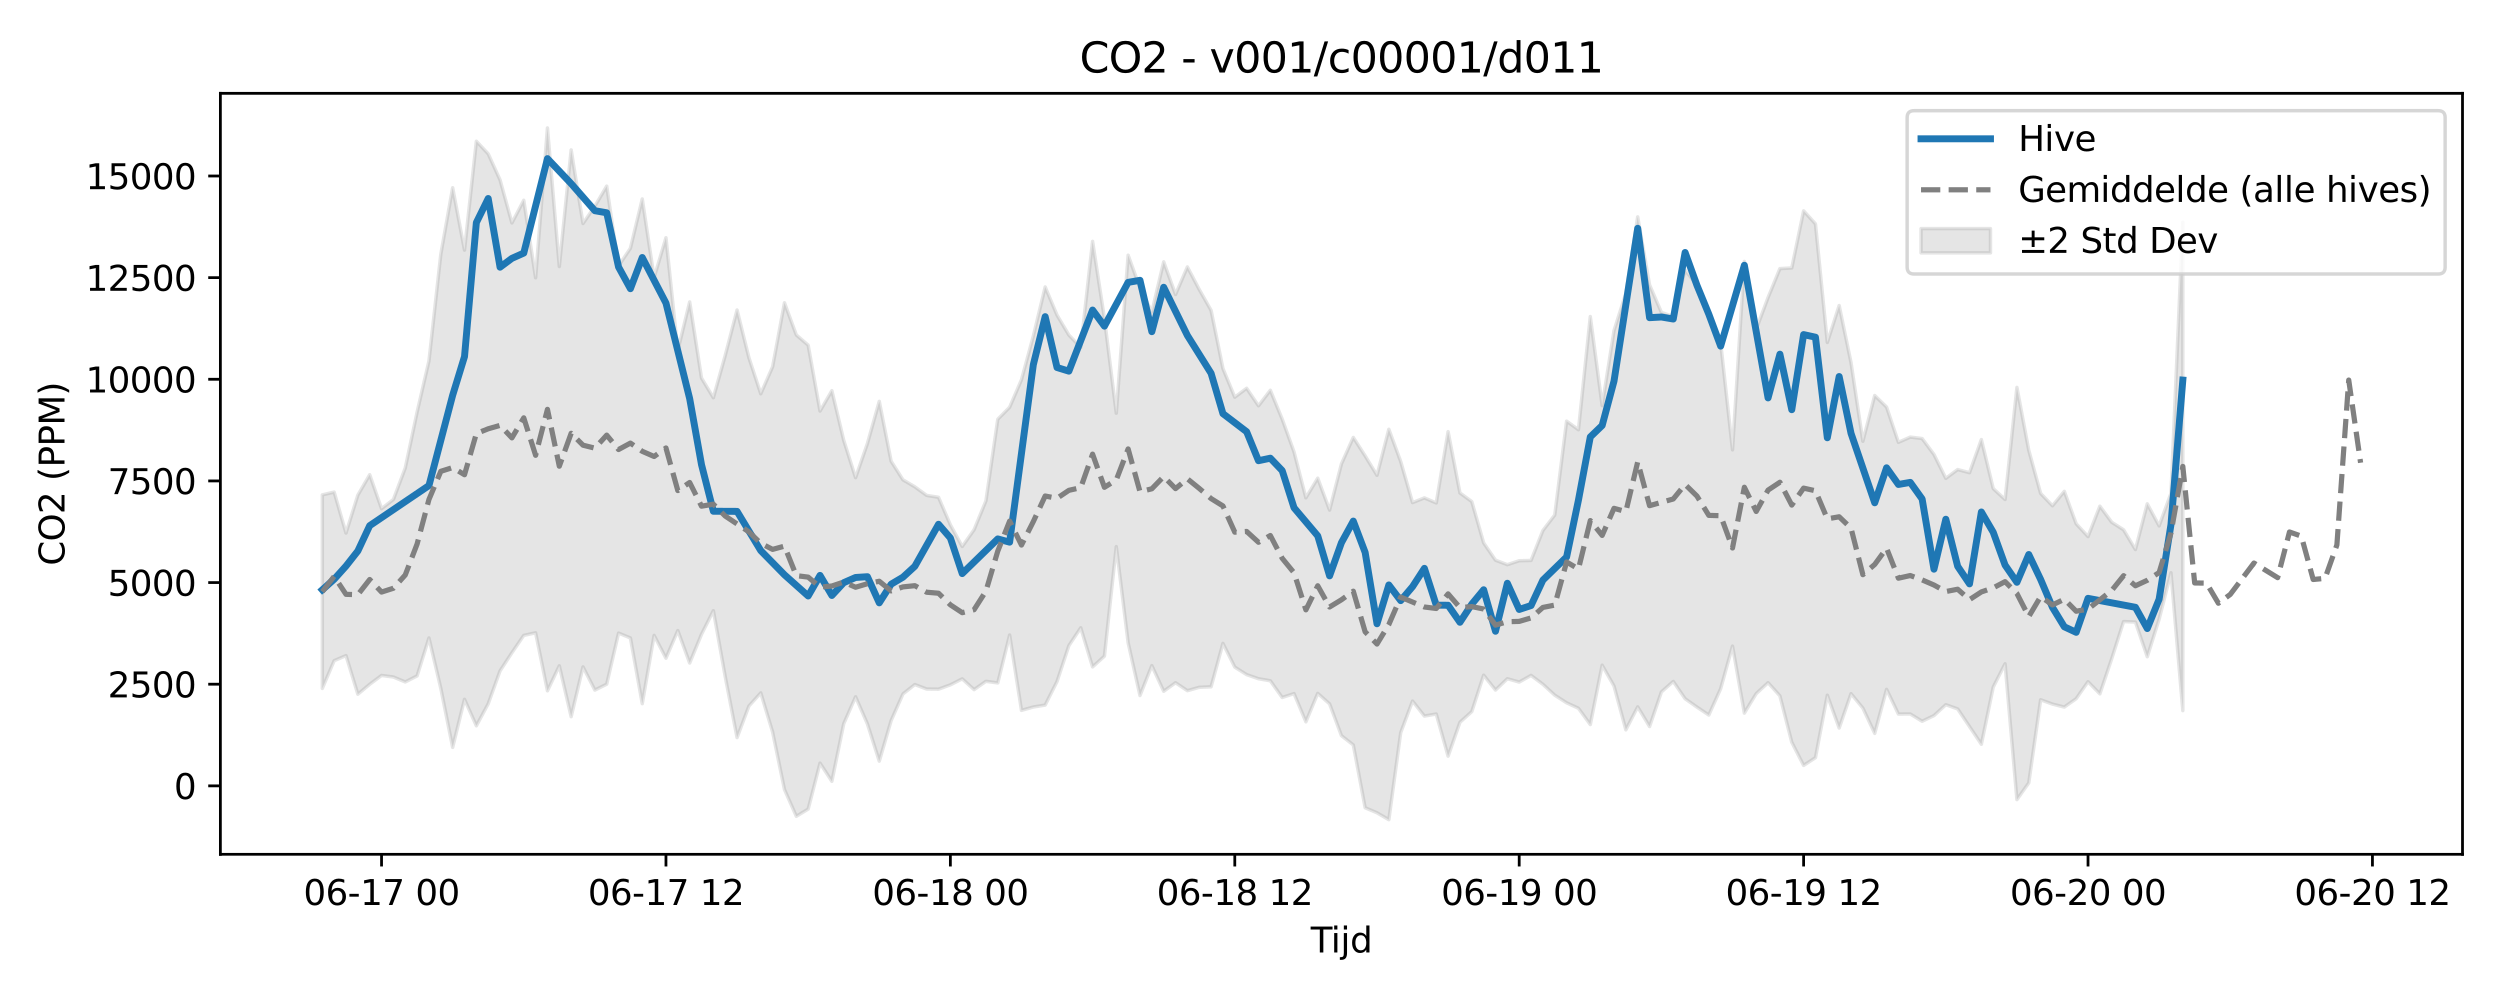<?xml version="1.0" encoding="utf-8" standalone="no"?>
<!DOCTYPE svg PUBLIC "-//W3C//DTD SVG 1.1//EN"
  "http://www.w3.org/Graphics/SVG/1.1/DTD/svg11.dtd">
<svg xmlns:xlink="http://www.w3.org/1999/xlink" width="720pt" height="288pt" viewBox="0 0 720 288" xmlns="http://www.w3.org/2000/svg" version="1.1">
 <defs>
  <style type="text/css">*{stroke-linejoin: round; stroke-linecap: butt}</style>
 </defs>
 <g id="figure_1">
  <g id="patch_1">
   <path d="M 0 288 
L 720 288 
L 720 0 
L 0 0 
z
" style="fill: #ffffff"/>
  </g>
  <g id="axes_1">
   <g id="patch_2">
    <path d="M 63.47 246.04 
L 709.2 246.04 
L 709.2 26.88 
L 63.47 26.88 
z
" style="fill: #ffffff"/>
   </g>
   <g id="FillBetweenPolyCollection_1">
    <defs>
     <path id="m8b34da8725" d="M 92.821 -145.475 
L 92.821 -89.722 
L 96.234 -97.717 
L 99.647 -99.185 
L 103.06 -88.065 
L 106.473 -90.92 
L 109.886 -93.472 
L 113.299 -93.019 
L 116.712 -91.595 
L 120.125 -93.34 
L 123.538 -104.268 
L 126.951 -89.753 
L 130.364 -72.75 
L 133.777 -86.603 
L 137.19 -78.963 
L 140.603 -85.31 
L 144.016 -94.792 
L 147.429 -100.003 
L 150.842 -105.001 
L 154.254 -105.752 
L 157.667 -89.053 
L 161.08 -96.244 
L 164.493 -81.586 
L 167.906 -95.941 
L 171.319 -89.253 
L 174.732 -90.958 
L 178.145 -105.668 
L 181.558 -104.264 
L 184.971 -85.333 
L 188.384 -105.01 
L 191.797 -98.432 
L 195.21 -106.393 
L 198.623 -97.05 
L 202.036 -105.324 
L 205.449 -112.128 
L 208.862 -93.141 
L 212.275 -75.57 
L 215.688 -84.665 
L 219.1 -88.443 
L 222.513 -77.171 
L 225.926 -60.621 
L 229.339 -52.902 
L 232.752 -54.985 
L 236.165 -68.219 
L 239.578 -62.979 
L 242.991 -79.549 
L 246.404 -87.325 
L 249.817 -79.508 
L 253.23 -68.785 
L 256.643 -80.46 
L 260.056 -88.141 
L 263.469 -90.849 
L 266.882 -89.554 
L 270.295 -89.515 
L 273.708 -90.764 
L 277.121 -92.492 
L 280.534 -89.382 
L 283.947 -91.777 
L 287.359 -91.322 
L 290.772 -105.12 
L 294.185 -83.415 
L 297.598 -84.378 
L 301.011 -84.935 
L 304.424 -91.723 
L 307.837 -102.057 
L 311.25 -107.199 
L 314.663 -95.928 
L 318.076 -99.025 
L 321.489 -130.581 
L 324.902 -102.898 
L 328.315 -87.683 
L 331.728 -96.304 
L 335.141 -88.911 
L 338.554 -91.378 
L 341.967 -89.081 
L 345.38 -90.049 
L 348.793 -90.201 
L 352.206 -102.708 
L 355.618 -95.866 
L 359.031 -93.705 
L 362.444 -92.523 
L 365.857 -91.934 
L 369.27 -87.12 
L 372.683 -88.241 
L 376.096 -80.11 
L 379.509 -88.311 
L 382.922 -85.279 
L 386.335 -76.127 
L 389.748 -73.454 
L 393.161 -55.367 
L 396.574 -53.917 
L 399.987 -51.922 
L 403.4 -76.984 
L 406.813 -86.092 
L 410.226 -81.768 
L 413.639 -82.36 
L 417.052 -70.225 
L 420.464 -79.985 
L 423.877 -83.06 
L 427.29 -93.552 
L 430.703 -89.265 
L 434.116 -92.525 
L 437.529 -91.561 
L 440.942 -93.486 
L 444.355 -90.917 
L 447.768 -87.79 
L 451.181 -85.591 
L 454.594 -84.014 
L 458.007 -79.32 
L 461.42 -96.433 
L 464.833 -90.426 
L 468.246 -77.801 
L 471.659 -84.425 
L 475.072 -78.759 
L 478.485 -88.72 
L 481.898 -91.745 
L 485.311 -86.768 
L 488.723 -84.358 
L 492.136 -82.068 
L 495.549 -89.655 
L 498.962 -101.932 
L 502.375 -82.623 
L 505.788 -88.236 
L 509.201 -91.385 
L 512.614 -87.594 
L 516.027 -74.239 
L 519.44 -67.561 
L 522.853 -69.785 
L 526.266 -87.77 
L 529.679 -78.329 
L 533.092 -88.219 
L 536.505 -84.07 
L 539.918 -76.78 
L 543.331 -89.471 
L 546.744 -82.349 
L 550.157 -82.37 
L 553.57 -80.276 
L 556.982 -81.902 
L 560.395 -85.04 
L 563.808 -83.832 
L 567.221 -78.741 
L 570.634 -73.644 
L 574.047 -90.097 
L 577.46 -96.827 
L 580.873 -57.703 
L 584.286 -62.537 
L 587.699 -86.471 
L 591.112 -85.221 
L 594.525 -84.359 
L 597.938 -86.777 
L 601.351 -91.665 
L 604.764 -88.172 
L 608.177 -98.304 
L 611.59 -108.986 
L 615.003 -108.847 
L 618.416 -98.855 
L 621.828 -109.683 
L 625.241 -123.051 
L 628.654 -83.339 
L 628.654 -223.997 
L 628.654 -223.997 
L 625.241 -145.94 
L 621.828 -136.538 
L 618.416 -142.899 
L 615.003 -129.74 
L 611.59 -135.419 
L 608.177 -137.595 
L 604.764 -142.218 
L 601.351 -133.465 
L 597.938 -137.155 
L 594.525 -146.491 
L 591.112 -142.336 
L 587.699 -145.898 
L 584.286 -158.302 
L 580.873 -176.432 
L 577.46 -144.14 
L 574.047 -147.3 
L 570.634 -161.409 
L 567.221 -151.864 
L 563.808 -152.774 
L 560.395 -150.234 
L 556.982 -157.12 
L 553.57 -161.708 
L 550.157 -162.119 
L 546.744 -160.612 
L 543.331 -170.773 
L 539.918 -174.096 
L 536.505 -160.919 
L 533.092 -183.58 
L 529.679 -200.006 
L 526.266 -189.375 
L 522.853 -223.525 
L 519.44 -227.277 
L 516.027 -210.831 
L 512.614 -210.64 
L 509.201 -202.308 
L 505.788 -193.171 
L 502.375 -212.72 
L 498.962 -158.432 
L 495.549 -189.293 
L 492.136 -197.078 
L 488.723 -205.907 
L 485.311 -210.17 
L 481.898 -196.843 
L 478.485 -198.03 
L 475.072 -205.967 
L 471.659 -225.546 
L 468.246 -203.529 
L 464.833 -192.769 
L 461.42 -171.174 
L 458.007 -196.832 
L 454.594 -164.237 
L 451.181 -166.711 
L 447.768 -139.678 
L 444.355 -135.206 
L 440.942 -126.595 
L 437.529 -126.51 
L 434.116 -125.373 
L 430.703 -126.667 
L 427.29 -131.652 
L 423.877 -143.545 
L 420.464 -146.027 
L 417.052 -163.7 
L 413.639 -143.149 
L 410.226 -144.608 
L 406.813 -143.246 
L 403.4 -155.092 
L 399.987 -164.371 
L 396.574 -151.112 
L 393.161 -156.712 
L 389.748 -162.019 
L 386.335 -154.402 
L 382.922 -141.09 
L 379.509 -150.284 
L 376.096 -144.629 
L 372.683 -157.829 
L 369.27 -167.298 
L 365.857 -175.609 
L 362.444 -171.132 
L 359.031 -176.179 
L 355.618 -173.606 
L 352.206 -181.862 
L 348.793 -198.617 
L 345.38 -204.628 
L 341.967 -211.124 
L 338.554 -203.185 
L 335.141 -212.594 
L 331.728 -198.148 
L 328.315 -205.07 
L 324.902 -214.508 
L 321.489 -168.992 
L 318.076 -196.288 
L 314.663 -218.486 
L 311.25 -187.915 
L 307.837 -191.509 
L 304.424 -197.254 
L 301.011 -205.36 
L 297.598 -191.208 
L 294.185 -178.638 
L 290.772 -170.715 
L 287.359 -167.256 
L 283.947 -143.746 
L 280.534 -135.434 
L 277.121 -130.606 
L 273.708 -136.848 
L 270.295 -144.782 
L 266.882 -145.328 
L 263.469 -147.801 
L 260.056 -149.809 
L 256.643 -155.178 
L 253.23 -172.414 
L 249.817 -160.269 
L 246.404 -150.423 
L 242.991 -161.197 
L 239.578 -175.483 
L 236.165 -169.612 
L 232.752 -188.592 
L 229.339 -191.533 
L 225.926 -200.8 
L 222.513 -182.385 
L 219.1 -174.589 
L 215.688 -184.984 
L 212.275 -198.713 
L 208.862 -185.62 
L 205.449 -173.451 
L 202.036 -179.12 
L 198.623 -201.043 
L 195.21 -187.043 
L 191.797 -219.534 
L 188.384 -208.053 
L 184.971 -230.708 
L 181.558 -216.506 
L 178.145 -211.407 
L 174.732 -234.4 
L 171.319 -228.612 
L 167.906 -223.629 
L 164.493 -244.828 
L 161.08 -211.23 
L 157.667 -251.158 
L 154.254 -207.991 
L 150.842 -230.32 
L 147.429 -223.789 
L 144.016 -236.185 
L 140.603 -243.698 
L 137.19 -247.322 
L 133.777 -215.958 
L 130.364 -233.933 
L 126.951 -214.768 
L 123.538 -184.054 
L 120.125 -169.317 
L 116.712 -153.217 
L 113.299 -144.152 
L 109.886 -141.501 
L 106.473 -151.288 
L 103.06 -145.398 
L 99.647 -134.48 
L 96.234 -146.284 
L 92.821 -145.475 
z
" style="stroke: #808080; stroke-opacity: 0.2"/>
    </defs>
    <g clip-path="url(#p57ac0501a2)">
     <use xlink:href="#m8b34da8725" x="0" y="288" style="fill: #808080; fill-opacity: 0.2; stroke: #808080; stroke-opacity: 0.2"/>
    </g>
   </g>
   <g id="matplotlib.axis_1">
    <g id="xtick_1">
     <g id="line2d_1">
      <defs>
       <path id="mc39f4f18a6" d="M 0 0 
L 0 3.5 
" style="stroke: #000000; stroke-width: 0.8"/>
      </defs>
      <g>
       <use xlink:href="#mc39f4f18a6" x="109.886" y="246.04" style="stroke: #000000; stroke-width: 0.8"/>
      </g>
     </g>
     <g id="text_1">
      <!-- 06-17 00 -->
      <g transform="translate(87.406 260.638) scale(0.1 -0.1)">
       <defs>
        <path id="DejaVuSans-30" d="M 2034 4250 
Q 1547 4250 1301 3770 
Q 1056 3291 1056 2328 
Q 1056 1369 1301 889 
Q 1547 409 2034 409 
Q 2525 409 2770 889 
Q 3016 1369 3016 2328 
Q 3016 3291 2770 3770 
Q 2525 4250 2034 4250 
z
M 2034 4750 
Q 2819 4750 3233 4129 
Q 3647 3509 3647 2328 
Q 3647 1150 3233 529 
Q 2819 -91 2034 -91 
Q 1250 -91 836 529 
Q 422 1150 422 2328 
Q 422 3509 836 4129 
Q 1250 4750 2034 4750 
z
" transform="scale(0.016)"/>
        <path id="DejaVuSans-36" d="M 2113 2584 
Q 1688 2584 1439 2293 
Q 1191 2003 1191 1497 
Q 1191 994 1439 701 
Q 1688 409 2113 409 
Q 2538 409 2786 701 
Q 3034 994 3034 1497 
Q 3034 2003 2786 2293 
Q 2538 2584 2113 2584 
z
M 3366 4563 
L 3366 3988 
Q 3128 4100 2886 4159 
Q 2644 4219 2406 4219 
Q 1781 4219 1451 3797 
Q 1122 3375 1075 2522 
Q 1259 2794 1537 2939 
Q 1816 3084 2150 3084 
Q 2853 3084 3261 2657 
Q 3669 2231 3669 1497 
Q 3669 778 3244 343 
Q 2819 -91 2113 -91 
Q 1303 -91 875 529 
Q 447 1150 447 2328 
Q 447 3434 972 4092 
Q 1497 4750 2381 4750 
Q 2619 4750 2861 4703 
Q 3103 4656 3366 4563 
z
" transform="scale(0.016)"/>
        <path id="DejaVuSans-2d" d="M 313 2009 
L 1997 2009 
L 1997 1497 
L 313 1497 
L 313 2009 
z
" transform="scale(0.016)"/>
        <path id="DejaVuSans-31" d="M 794 531 
L 1825 531 
L 1825 4091 
L 703 3866 
L 703 4441 
L 1819 4666 
L 2450 4666 
L 2450 531 
L 3481 531 
L 3481 0 
L 794 0 
L 794 531 
z
" transform="scale(0.016)"/>
        <path id="DejaVuSans-37" d="M 525 4666 
L 3525 4666 
L 3525 4397 
L 1831 0 
L 1172 0 
L 2766 4134 
L 525 4134 
L 525 4666 
z
" transform="scale(0.016)"/>
        <path id="DejaVuSans-20" transform="scale(0.016)"/>
       </defs>
       <use xlink:href="#DejaVuSans-30"/>
       <use xlink:href="#DejaVuSans-36" transform="translate(63.623 0)"/>
       <use xlink:href="#DejaVuSans-2d" transform="translate(127.246 0)"/>
       <use xlink:href="#DejaVuSans-31" transform="translate(163.33 0)"/>
       <use xlink:href="#DejaVuSans-37" transform="translate(226.953 0)"/>
       <use xlink:href="#DejaVuSans-20" transform="translate(290.576 0)"/>
       <use xlink:href="#DejaVuSans-30" transform="translate(322.363 0)"/>
       <use xlink:href="#DejaVuSans-30" transform="translate(385.986 0)"/>
      </g>
     </g>
    </g>
    <g id="xtick_2">
     <g id="line2d_2">
      <g>
       <use xlink:href="#mc39f4f18a6" x="191.797" y="246.04" style="stroke: #000000; stroke-width: 0.8"/>
      </g>
     </g>
     <g id="text_2">
      <!-- 06-17 12 -->
      <g transform="translate(169.316 260.638) scale(0.1 -0.1)">
       <defs>
        <path id="DejaVuSans-32" d="M 1228 531 
L 3431 531 
L 3431 0 
L 469 0 
L 469 531 
Q 828 903 1448 1529 
Q 2069 2156 2228 2338 
Q 2531 2678 2651 2914 
Q 2772 3150 2772 3378 
Q 2772 3750 2511 3984 
Q 2250 4219 1831 4219 
Q 1534 4219 1204 4116 
Q 875 4013 500 3803 
L 500 4441 
Q 881 4594 1212 4672 
Q 1544 4750 1819 4750 
Q 2544 4750 2975 4387 
Q 3406 4025 3406 3419 
Q 3406 3131 3298 2873 
Q 3191 2616 2906 2266 
Q 2828 2175 2409 1742 
Q 1991 1309 1228 531 
z
" transform="scale(0.016)"/>
       </defs>
       <use xlink:href="#DejaVuSans-30"/>
       <use xlink:href="#DejaVuSans-36" transform="translate(63.623 0)"/>
       <use xlink:href="#DejaVuSans-2d" transform="translate(127.246 0)"/>
       <use xlink:href="#DejaVuSans-31" transform="translate(163.33 0)"/>
       <use xlink:href="#DejaVuSans-37" transform="translate(226.953 0)"/>
       <use xlink:href="#DejaVuSans-20" transform="translate(290.576 0)"/>
       <use xlink:href="#DejaVuSans-31" transform="translate(322.363 0)"/>
       <use xlink:href="#DejaVuSans-32" transform="translate(385.986 0)"/>
      </g>
     </g>
    </g>
    <g id="xtick_3">
     <g id="line2d_3">
      <g>
       <use xlink:href="#mc39f4f18a6" x="273.708" y="246.04" style="stroke: #000000; stroke-width: 0.8"/>
      </g>
     </g>
     <g id="text_3">
      <!-- 06-18 00 -->
      <g transform="translate(251.227 260.638) scale(0.1 -0.1)">
       <defs>
        <path id="DejaVuSans-38" d="M 2034 2216 
Q 1584 2216 1326 1975 
Q 1069 1734 1069 1313 
Q 1069 891 1326 650 
Q 1584 409 2034 409 
Q 2484 409 2743 651 
Q 3003 894 3003 1313 
Q 3003 1734 2745 1975 
Q 2488 2216 2034 2216 
z
M 1403 2484 
Q 997 2584 770 2862 
Q 544 3141 544 3541 
Q 544 4100 942 4425 
Q 1341 4750 2034 4750 
Q 2731 4750 3128 4425 
Q 3525 4100 3525 3541 
Q 3525 3141 3298 2862 
Q 3072 2584 2669 2484 
Q 3125 2378 3379 2068 
Q 3634 1759 3634 1313 
Q 3634 634 3220 271 
Q 2806 -91 2034 -91 
Q 1263 -91 848 271 
Q 434 634 434 1313 
Q 434 1759 690 2068 
Q 947 2378 1403 2484 
z
M 1172 3481 
Q 1172 3119 1398 2916 
Q 1625 2713 2034 2713 
Q 2441 2713 2670 2916 
Q 2900 3119 2900 3481 
Q 2900 3844 2670 4047 
Q 2441 4250 2034 4250 
Q 1625 4250 1398 4047 
Q 1172 3844 1172 3481 
z
" transform="scale(0.016)"/>
       </defs>
       <use xlink:href="#DejaVuSans-30"/>
       <use xlink:href="#DejaVuSans-36" transform="translate(63.623 0)"/>
       <use xlink:href="#DejaVuSans-2d" transform="translate(127.246 0)"/>
       <use xlink:href="#DejaVuSans-31" transform="translate(163.33 0)"/>
       <use xlink:href="#DejaVuSans-38" transform="translate(226.953 0)"/>
       <use xlink:href="#DejaVuSans-20" transform="translate(290.576 0)"/>
       <use xlink:href="#DejaVuSans-30" transform="translate(322.363 0)"/>
       <use xlink:href="#DejaVuSans-30" transform="translate(385.986 0)"/>
      </g>
     </g>
    </g>
    <g id="xtick_4">
     <g id="line2d_4">
      <g>
       <use xlink:href="#mc39f4f18a6" x="355.618" y="246.04" style="stroke: #000000; stroke-width: 0.8"/>
      </g>
     </g>
     <g id="text_4">
      <!-- 06-18 12 -->
      <g transform="translate(333.138 260.638) scale(0.1 -0.1)">
       <use xlink:href="#DejaVuSans-30"/>
       <use xlink:href="#DejaVuSans-36" transform="translate(63.623 0)"/>
       <use xlink:href="#DejaVuSans-2d" transform="translate(127.246 0)"/>
       <use xlink:href="#DejaVuSans-31" transform="translate(163.33 0)"/>
       <use xlink:href="#DejaVuSans-38" transform="translate(226.953 0)"/>
       <use xlink:href="#DejaVuSans-20" transform="translate(290.576 0)"/>
       <use xlink:href="#DejaVuSans-31" transform="translate(322.363 0)"/>
       <use xlink:href="#DejaVuSans-32" transform="translate(385.986 0)"/>
      </g>
     </g>
    </g>
    <g id="xtick_5">
     <g id="line2d_5">
      <g>
       <use xlink:href="#mc39f4f18a6" x="437.529" y="246.04" style="stroke: #000000; stroke-width: 0.8"/>
      </g>
     </g>
     <g id="text_5">
      <!-- 06-19 00 -->
      <g transform="translate(415.049 260.638) scale(0.1 -0.1)">
       <defs>
        <path id="DejaVuSans-39" d="M 703 97 
L 703 672 
Q 941 559 1184 500 
Q 1428 441 1663 441 
Q 2288 441 2617 861 
Q 2947 1281 2994 2138 
Q 2813 1869 2534 1725 
Q 2256 1581 1919 1581 
Q 1219 1581 811 2004 
Q 403 2428 403 3163 
Q 403 3881 828 4315 
Q 1253 4750 1959 4750 
Q 2769 4750 3195 4129 
Q 3622 3509 3622 2328 
Q 3622 1225 3098 567 
Q 2575 -91 1691 -91 
Q 1453 -91 1209 -44 
Q 966 3 703 97 
z
M 1959 2075 
Q 2384 2075 2632 2365 
Q 2881 2656 2881 3163 
Q 2881 3666 2632 3958 
Q 2384 4250 1959 4250 
Q 1534 4250 1286 3958 
Q 1038 3666 1038 3163 
Q 1038 2656 1286 2365 
Q 1534 2075 1959 2075 
z
" transform="scale(0.016)"/>
       </defs>
       <use xlink:href="#DejaVuSans-30"/>
       <use xlink:href="#DejaVuSans-36" transform="translate(63.623 0)"/>
       <use xlink:href="#DejaVuSans-2d" transform="translate(127.246 0)"/>
       <use xlink:href="#DejaVuSans-31" transform="translate(163.33 0)"/>
       <use xlink:href="#DejaVuSans-39" transform="translate(226.953 0)"/>
       <use xlink:href="#DejaVuSans-20" transform="translate(290.576 0)"/>
       <use xlink:href="#DejaVuSans-30" transform="translate(322.363 0)"/>
       <use xlink:href="#DejaVuSans-30" transform="translate(385.986 0)"/>
      </g>
     </g>
    </g>
    <g id="xtick_6">
     <g id="line2d_6">
      <g>
       <use xlink:href="#mc39f4f18a6" x="519.44" y="246.04" style="stroke: #000000; stroke-width: 0.8"/>
      </g>
     </g>
     <g id="text_6">
      <!-- 06-19 12 -->
      <g transform="translate(496.96 260.638) scale(0.1 -0.1)">
       <use xlink:href="#DejaVuSans-30"/>
       <use xlink:href="#DejaVuSans-36" transform="translate(63.623 0)"/>
       <use xlink:href="#DejaVuSans-2d" transform="translate(127.246 0)"/>
       <use xlink:href="#DejaVuSans-31" transform="translate(163.33 0)"/>
       <use xlink:href="#DejaVuSans-39" transform="translate(226.953 0)"/>
       <use xlink:href="#DejaVuSans-20" transform="translate(290.576 0)"/>
       <use xlink:href="#DejaVuSans-31" transform="translate(322.363 0)"/>
       <use xlink:href="#DejaVuSans-32" transform="translate(385.986 0)"/>
      </g>
     </g>
    </g>
    <g id="xtick_7">
     <g id="line2d_7">
      <g>
       <use xlink:href="#mc39f4f18a6" x="601.351" y="246.04" style="stroke: #000000; stroke-width: 0.8"/>
      </g>
     </g>
     <g id="text_7">
      <!-- 06-20 00 -->
      <g transform="translate(578.87 260.638) scale(0.1 -0.1)">
       <use xlink:href="#DejaVuSans-30"/>
       <use xlink:href="#DejaVuSans-36" transform="translate(63.623 0)"/>
       <use xlink:href="#DejaVuSans-2d" transform="translate(127.246 0)"/>
       <use xlink:href="#DejaVuSans-32" transform="translate(163.33 0)"/>
       <use xlink:href="#DejaVuSans-30" transform="translate(226.953 0)"/>
       <use xlink:href="#DejaVuSans-20" transform="translate(290.576 0)"/>
       <use xlink:href="#DejaVuSans-30" transform="translate(322.363 0)"/>
       <use xlink:href="#DejaVuSans-30" transform="translate(385.986 0)"/>
      </g>
     </g>
    </g>
    <g id="xtick_8">
     <g id="line2d_8">
      <g>
       <use xlink:href="#mc39f4f18a6" x="683.262" y="246.04" style="stroke: #000000; stroke-width: 0.8"/>
      </g>
     </g>
     <g id="text_8">
      <!-- 06-20 12 -->
      <g transform="translate(660.781 260.638) scale(0.1 -0.1)">
       <use xlink:href="#DejaVuSans-30"/>
       <use xlink:href="#DejaVuSans-36" transform="translate(63.623 0)"/>
       <use xlink:href="#DejaVuSans-2d" transform="translate(127.246 0)"/>
       <use xlink:href="#DejaVuSans-32" transform="translate(163.33 0)"/>
       <use xlink:href="#DejaVuSans-30" transform="translate(226.953 0)"/>
       <use xlink:href="#DejaVuSans-20" transform="translate(290.576 0)"/>
       <use xlink:href="#DejaVuSans-31" transform="translate(322.363 0)"/>
       <use xlink:href="#DejaVuSans-32" transform="translate(385.986 0)"/>
      </g>
     </g>
    </g>
    <g id="text_9">
     <!-- Tijd -->
     <g transform="translate(377.485 274.317) scale(0.1 -0.1)">
      <defs>
       <path id="DejaVuSans-54" d="M -19 4666 
L 3928 4666 
L 3928 4134 
L 2272 4134 
L 2272 0 
L 1638 0 
L 1638 4134 
L -19 4134 
L -19 4666 
z
" transform="scale(0.016)"/>
       <path id="DejaVuSans-69" d="M 603 3500 
L 1178 3500 
L 1178 0 
L 603 0 
L 603 3500 
z
M 603 4863 
L 1178 4863 
L 1178 4134 
L 603 4134 
L 603 4863 
z
" transform="scale(0.016)"/>
       <path id="DejaVuSans-6a" d="M 603 3500 
L 1178 3500 
L 1178 -63 
Q 1178 -731 923 -1031 
Q 669 -1331 103 -1331 
L -116 -1331 
L -116 -844 
L 38 -844 
Q 366 -844 484 -692 
Q 603 -541 603 -63 
L 603 3500 
z
M 603 4863 
L 1178 4863 
L 1178 4134 
L 603 4134 
L 603 4863 
z
" transform="scale(0.016)"/>
       <path id="DejaVuSans-64" d="M 2906 2969 
L 2906 4863 
L 3481 4863 
L 3481 0 
L 2906 0 
L 2906 525 
Q 2725 213 2448 61 
Q 2172 -91 1784 -91 
Q 1150 -91 751 415 
Q 353 922 353 1747 
Q 353 2572 751 3078 
Q 1150 3584 1784 3584 
Q 2172 3584 2448 3432 
Q 2725 3281 2906 2969 
z
M 947 1747 
Q 947 1113 1208 752 
Q 1469 391 1925 391 
Q 2381 391 2643 752 
Q 2906 1113 2906 1747 
Q 2906 2381 2643 2742 
Q 2381 3103 1925 3103 
Q 1469 3103 1208 2742 
Q 947 2381 947 1747 
z
" transform="scale(0.016)"/>
      </defs>
      <use xlink:href="#DejaVuSans-54"/>
      <use xlink:href="#DejaVuSans-69" transform="translate(57.959 0)"/>
      <use xlink:href="#DejaVuSans-6a" transform="translate(85.742 0)"/>
      <use xlink:href="#DejaVuSans-64" transform="translate(113.525 0)"/>
     </g>
    </g>
   </g>
   <g id="matplotlib.axis_2">
    <g id="ytick_1">
     <g id="line2d_9">
      <defs>
       <path id="mff13796f2e" d="M 0 0 
L -3.5 0 
" style="stroke: #000000; stroke-width: 0.8"/>
      </defs>
      <g>
       <use xlink:href="#mff13796f2e" x="63.47" y="226.328" style="stroke: #000000; stroke-width: 0.8"/>
      </g>
     </g>
     <g id="text_10">
      <!-- 0 -->
      <g transform="translate(50.108 230.127) scale(0.1 -0.1)">
       <use xlink:href="#DejaVuSans-30"/>
      </g>
     </g>
    </g>
    <g id="ytick_2">
     <g id="line2d_10">
      <g>
       <use xlink:href="#mff13796f2e" x="63.47" y="197.054" style="stroke: #000000; stroke-width: 0.8"/>
      </g>
     </g>
     <g id="text_11">
      <!-- 2500 -->
      <g transform="translate(31.02 200.853) scale(0.1 -0.1)">
       <defs>
        <path id="DejaVuSans-35" d="M 691 4666 
L 3169 4666 
L 3169 4134 
L 1269 4134 
L 1269 2991 
Q 1406 3038 1543 3061 
Q 1681 3084 1819 3084 
Q 2600 3084 3056 2656 
Q 3513 2228 3513 1497 
Q 3513 744 3044 326 
Q 2575 -91 1722 -91 
Q 1428 -91 1123 -41 
Q 819 9 494 109 
L 494 744 
Q 775 591 1075 516 
Q 1375 441 1709 441 
Q 2250 441 2565 725 
Q 2881 1009 2881 1497 
Q 2881 1984 2565 2268 
Q 2250 2553 1709 2553 
Q 1456 2553 1204 2497 
Q 953 2441 691 2322 
L 691 4666 
z
" transform="scale(0.016)"/>
       </defs>
       <use xlink:href="#DejaVuSans-32"/>
       <use xlink:href="#DejaVuSans-35" transform="translate(63.623 0)"/>
       <use xlink:href="#DejaVuSans-30" transform="translate(127.246 0)"/>
       <use xlink:href="#DejaVuSans-30" transform="translate(190.869 0)"/>
      </g>
     </g>
    </g>
    <g id="ytick_3">
     <g id="line2d_11">
      <g>
       <use xlink:href="#mff13796f2e" x="63.47" y="167.78" style="stroke: #000000; stroke-width: 0.8"/>
      </g>
     </g>
     <g id="text_12">
      <!-- 5000 -->
      <g transform="translate(31.02 171.579) scale(0.1 -0.1)">
       <use xlink:href="#DejaVuSans-35"/>
       <use xlink:href="#DejaVuSans-30" transform="translate(63.623 0)"/>
       <use xlink:href="#DejaVuSans-30" transform="translate(127.246 0)"/>
       <use xlink:href="#DejaVuSans-30" transform="translate(190.869 0)"/>
      </g>
     </g>
    </g>
    <g id="ytick_4">
     <g id="line2d_12">
      <g>
       <use xlink:href="#mff13796f2e" x="63.47" y="138.506" style="stroke: #000000; stroke-width: 0.8"/>
      </g>
     </g>
     <g id="text_13">
      <!-- 7500 -->
      <g transform="translate(31.02 142.306) scale(0.1 -0.1)">
       <use xlink:href="#DejaVuSans-37"/>
       <use xlink:href="#DejaVuSans-35" transform="translate(63.623 0)"/>
       <use xlink:href="#DejaVuSans-30" transform="translate(127.246 0)"/>
       <use xlink:href="#DejaVuSans-30" transform="translate(190.869 0)"/>
      </g>
     </g>
    </g>
    <g id="ytick_5">
     <g id="line2d_13">
      <g>
       <use xlink:href="#mff13796f2e" x="63.47" y="109.233" style="stroke: #000000; stroke-width: 0.8"/>
      </g>
     </g>
     <g id="text_14">
      <!-- 10000 -->
      <g transform="translate(24.657 113.032) scale(0.1 -0.1)">
       <use xlink:href="#DejaVuSans-31"/>
       <use xlink:href="#DejaVuSans-30" transform="translate(63.623 0)"/>
       <use xlink:href="#DejaVuSans-30" transform="translate(127.246 0)"/>
       <use xlink:href="#DejaVuSans-30" transform="translate(190.869 0)"/>
       <use xlink:href="#DejaVuSans-30" transform="translate(254.492 0)"/>
      </g>
     </g>
    </g>
    <g id="ytick_6">
     <g id="line2d_14">
      <g>
       <use xlink:href="#mff13796f2e" x="63.47" y="79.959" style="stroke: #000000; stroke-width: 0.8"/>
      </g>
     </g>
     <g id="text_15">
      <!-- 12500 -->
      <g transform="translate(24.657 83.758) scale(0.1 -0.1)">
       <use xlink:href="#DejaVuSans-31"/>
       <use xlink:href="#DejaVuSans-32" transform="translate(63.623 0)"/>
       <use xlink:href="#DejaVuSans-35" transform="translate(127.246 0)"/>
       <use xlink:href="#DejaVuSans-30" transform="translate(190.869 0)"/>
       <use xlink:href="#DejaVuSans-30" transform="translate(254.492 0)"/>
      </g>
     </g>
    </g>
    <g id="ytick_7">
     <g id="line2d_15">
      <g>
       <use xlink:href="#mff13796f2e" x="63.47" y="50.685" style="stroke: #000000; stroke-width: 0.8"/>
      </g>
     </g>
     <g id="text_16">
      <!-- 15000 -->
      <g transform="translate(24.657 54.484) scale(0.1 -0.1)">
       <use xlink:href="#DejaVuSans-31"/>
       <use xlink:href="#DejaVuSans-35" transform="translate(63.623 0)"/>
       <use xlink:href="#DejaVuSans-30" transform="translate(127.246 0)"/>
       <use xlink:href="#DejaVuSans-30" transform="translate(190.869 0)"/>
       <use xlink:href="#DejaVuSans-30" transform="translate(254.492 0)"/>
      </g>
     </g>
    </g>
    <g id="text_17">
     <!-- CO2 (PPM) -->
     <g transform="translate(18.578 162.903) rotate(-90) scale(0.1 -0.1)">
      <defs>
       <path id="DejaVuSans-43" d="M 4122 4306 
L 4122 3641 
Q 3803 3938 3442 4084 
Q 3081 4231 2675 4231 
Q 1875 4231 1450 3742 
Q 1025 3253 1025 2328 
Q 1025 1406 1450 917 
Q 1875 428 2675 428 
Q 3081 428 3442 575 
Q 3803 722 4122 1019 
L 4122 359 
Q 3791 134 3420 21 
Q 3050 -91 2638 -91 
Q 1578 -91 968 557 
Q 359 1206 359 2328 
Q 359 3453 968 4101 
Q 1578 4750 2638 4750 
Q 3056 4750 3426 4639 
Q 3797 4528 4122 4306 
z
" transform="scale(0.016)"/>
       <path id="DejaVuSans-4f" d="M 2522 4238 
Q 1834 4238 1429 3725 
Q 1025 3213 1025 2328 
Q 1025 1447 1429 934 
Q 1834 422 2522 422 
Q 3209 422 3611 934 
Q 4013 1447 4013 2328 
Q 4013 3213 3611 3725 
Q 3209 4238 2522 4238 
z
M 2522 4750 
Q 3503 4750 4090 4092 
Q 4678 3434 4678 2328 
Q 4678 1225 4090 567 
Q 3503 -91 2522 -91 
Q 1538 -91 948 565 
Q 359 1222 359 2328 
Q 359 3434 948 4092 
Q 1538 4750 2522 4750 
z
" transform="scale(0.016)"/>
       <path id="DejaVuSans-28" d="M 1984 4856 
Q 1566 4138 1362 3434 
Q 1159 2731 1159 2009 
Q 1159 1288 1364 580 
Q 1569 -128 1984 -844 
L 1484 -844 
Q 1016 -109 783 600 
Q 550 1309 550 2009 
Q 550 2706 781 3412 
Q 1013 4119 1484 4856 
L 1984 4856 
z
" transform="scale(0.016)"/>
       <path id="DejaVuSans-50" d="M 1259 4147 
L 1259 2394 
L 2053 2394 
Q 2494 2394 2734 2622 
Q 2975 2850 2975 3272 
Q 2975 3691 2734 3919 
Q 2494 4147 2053 4147 
L 1259 4147 
z
M 628 4666 
L 2053 4666 
Q 2838 4666 3239 4311 
Q 3641 3956 3641 3272 
Q 3641 2581 3239 2228 
Q 2838 1875 2053 1875 
L 1259 1875 
L 1259 0 
L 628 0 
L 628 4666 
z
" transform="scale(0.016)"/>
       <path id="DejaVuSans-4d" d="M 628 4666 
L 1569 4666 
L 2759 1491 
L 3956 4666 
L 4897 4666 
L 4897 0 
L 4281 0 
L 4281 4097 
L 3078 897 
L 2444 897 
L 1241 4097 
L 1241 0 
L 628 0 
L 628 4666 
z
" transform="scale(0.016)"/>
       <path id="DejaVuSans-29" d="M 513 4856 
L 1013 4856 
Q 1481 4119 1714 3412 
Q 1947 2706 1947 2009 
Q 1947 1309 1714 600 
Q 1481 -109 1013 -844 
L 513 -844 
Q 928 -128 1133 580 
Q 1338 1288 1338 2009 
Q 1338 2731 1133 3434 
Q 928 4138 513 4856 
z
" transform="scale(0.016)"/>
      </defs>
      <use xlink:href="#DejaVuSans-43"/>
      <use xlink:href="#DejaVuSans-4f" transform="translate(69.824 0)"/>
      <use xlink:href="#DejaVuSans-32" transform="translate(148.535 0)"/>
      <use xlink:href="#DejaVuSans-20" transform="translate(212.158 0)"/>
      <use xlink:href="#DejaVuSans-28" transform="translate(243.945 0)"/>
      <use xlink:href="#DejaVuSans-50" transform="translate(282.959 0)"/>
      <use xlink:href="#DejaVuSans-50" transform="translate(343.262 0)"/>
      <use xlink:href="#DejaVuSans-4d" transform="translate(403.564 0)"/>
      <use xlink:href="#DejaVuSans-29" transform="translate(489.844 0)"/>
     </g>
    </g>
   </g>
   <g id="line2d_16">
    <path d="M 92.821 169.864 
L 96.234 166.828 
L 99.647 163.026 
L 103.06 158.686 
L 106.473 151.393 
L 123.538 139.841 
L 130.364 113.835 
L 133.777 102.71 
L 137.19 64.104 
L 140.603 57.172 
L 144.016 76.95 
L 147.429 74.409 
L 150.842 72.886 
L 157.667 45.685 
L 164.493 52.887 
L 171.319 60.685 
L 174.732 61.282 
L 178.145 76.909 
L 181.558 83.144 
L 184.971 74.163 
L 191.797 87.289 
L 198.623 114.789 
L 202.036 133.834 
L 205.449 147.242 
L 212.275 147.277 
L 219.1 158.58 
L 225.926 165.544 
L 232.752 171.644 
L 236.165 165.719 
L 239.578 171.498 
L 242.991 167.811 
L 246.404 166.313 
L 249.817 166.09 
L 253.23 173.619 
L 256.643 168.249 
L 260.056 166.227 
L 263.469 163.096 
L 270.295 150.993 
L 273.708 154.935 
L 277.121 165.192 
L 287.359 155.21 
L 290.772 156.141 
L 297.598 105.029 
L 301.011 91.2 
L 304.424 105.843 
L 307.837 106.891 
L 314.663 89.297 
L 318.076 93.928 
L 324.902 81.317 
L 328.315 80.732 
L 331.728 95.521 
L 335.141 82.734 
L 341.967 96.61 
L 348.793 107.511 
L 352.206 119.127 
L 359.031 124.338 
L 362.444 132.683 
L 365.857 131.961 
L 369.27 135.532 
L 372.683 146.241 
L 379.509 154.326 
L 382.922 165.848 
L 386.335 156.287 
L 389.748 150.075 
L 393.161 159.098 
L 396.574 179.642 
L 399.987 168.465 
L 403.4 172.979 
L 406.813 168.955 
L 410.226 163.686 
L 413.639 174.283 
L 417.052 174.314 
L 420.464 179.216 
L 423.877 173.99 
L 427.29 169.853 
L 430.703 181.8 
L 434.116 167.983 
L 437.529 175.524 
L 440.942 174.4 
L 444.355 167.066 
L 451.181 160.409 
L 454.594 144.018 
L 458.007 125.837 
L 461.42 122.541 
L 464.833 109.76 
L 471.659 65.755 
L 475.072 91.493 
L 478.485 91.3 
L 481.898 91.879 
L 485.311 72.717 
L 488.723 82.168 
L 492.136 90.486 
L 495.549 99.684 
L 502.375 76.399 
L 509.201 114.596 
L 512.614 102.008 
L 516.027 117.991 
L 519.44 96.364 
L 522.853 97.113 
L 526.266 126.077 
L 529.679 108.442 
L 533.092 124.795 
L 539.918 144.802 
L 543.331 134.73 
L 546.744 139.525 
L 550.157 138.928 
L 553.57 143.7 
L 556.982 163.922 
L 560.395 149.543 
L 563.808 163.096 
L 567.221 168.155 
L 570.634 147.453 
L 574.047 153.284 
L 577.46 162.745 
L 580.873 167.698 
L 584.286 159.701 
L 587.699 166.871 
L 591.112 174.927 
L 594.525 180.52 
L 597.938 182.109 
L 601.351 172.323 
L 615.003 174.9 
L 618.416 181.018 
L 621.828 172.569 
L 625.241 151.077 
L 628.654 109.467 
L 628.654 109.467 
" clip-path="url(#p57ac0501a2)" style="fill: none; stroke: #1f77b4; stroke-width: 2; stroke-linecap: square"/>
   </g>
   <g id="line2d_17">
    <path d="M 92.821 170.402 
L 96.234 165.999 
L 99.647 171.168 
L 103.06 171.269 
L 106.473 166.896 
L 109.886 170.514 
L 113.299 169.414 
L 116.712 165.594 
L 120.125 156.672 
L 123.538 143.839 
L 126.951 135.74 
L 130.364 134.659 
L 133.777 136.72 
L 137.19 124.858 
L 140.603 123.496 
L 144.016 122.511 
L 147.429 126.104 
L 150.842 120.34 
L 154.254 131.128 
L 157.667 117.894 
L 161.08 134.263 
L 164.493 124.793 
L 167.906 128.215 
L 171.319 129.067 
L 174.732 125.321 
L 178.145 129.463 
L 181.558 127.615 
L 184.971 129.979 
L 188.384 131.468 
L 191.797 129.017 
L 195.21 141.282 
L 198.623 138.954 
L 202.036 145.778 
L 205.449 145.21 
L 208.862 148.619 
L 215.688 153.176 
L 219.1 156.484 
L 222.513 158.222 
L 225.926 157.29 
L 229.339 165.782 
L 232.752 166.212 
L 236.165 169.084 
L 239.578 168.769 
L 242.991 167.627 
L 246.404 169.126 
L 249.817 168.111 
L 253.23 167.4 
L 256.643 170.181 
L 260.056 169.025 
L 263.469 168.675 
L 266.882 170.559 
L 270.295 170.851 
L 273.708 174.194 
L 277.121 176.451 
L 280.534 175.592 
L 283.947 170.239 
L 287.359 158.711 
L 290.772 150.083 
L 294.185 156.974 
L 297.598 150.207 
L 301.011 142.852 
L 304.424 143.511 
L 307.837 141.217 
L 311.25 140.443 
L 314.663 130.793 
L 318.076 140.344 
L 321.489 138.214 
L 324.902 129.297 
L 328.315 141.623 
L 331.728 140.774 
L 335.141 137.247 
L 338.554 140.719 
L 341.967 137.898 
L 345.38 140.661 
L 348.793 143.591 
L 352.206 145.715 
L 355.618 153.264 
L 359.031 153.058 
L 362.444 156.173 
L 365.857 154.228 
L 369.27 160.791 
L 372.683 164.965 
L 376.096 175.631 
L 379.509 168.703 
L 382.922 174.815 
L 386.335 172.736 
L 389.748 170.264 
L 393.161 181.961 
L 396.574 185.486 
L 399.987 179.853 
L 403.4 171.962 
L 410.226 174.812 
L 413.639 175.245 
L 417.052 171.038 
L 420.464 174.994 
L 423.877 174.698 
L 427.29 175.398 
L 430.703 180.034 
L 434.116 179.051 
L 437.529 178.965 
L 440.942 177.96 
L 444.355 174.939 
L 447.768 174.266 
L 451.181 161.849 
L 454.594 163.874 
L 458.007 149.924 
L 461.42 154.196 
L 464.833 146.403 
L 468.246 147.335 
L 471.659 133.015 
L 475.072 145.637 
L 481.898 143.706 
L 485.311 139.531 
L 488.723 142.868 
L 492.136 148.427 
L 495.549 148.526 
L 498.962 157.818 
L 502.375 140.329 
L 505.788 147.297 
L 509.201 141.153 
L 512.614 138.883 
L 516.027 145.465 
L 519.44 140.581 
L 522.853 141.345 
L 526.266 149.428 
L 529.679 148.833 
L 533.092 152.101 
L 536.505 165.505 
L 539.918 162.562 
L 543.331 157.878 
L 546.744 166.519 
L 550.157 165.755 
L 553.57 167.008 
L 556.982 168.489 
L 560.395 170.363 
L 563.808 169.697 
L 567.221 172.698 
L 570.634 170.473 
L 574.047 169.302 
L 577.46 167.516 
L 580.873 170.932 
L 584.286 177.58 
L 587.699 171.815 
L 591.112 174.221 
L 594.525 172.575 
L 597.938 176.034 
L 601.351 175.435 
L 608.177 170.051 
L 611.59 165.797 
L 615.003 168.706 
L 618.416 167.123 
L 621.828 164.889 
L 625.241 153.504 
L 628.654 134.332 
L 632.067 167.891 
L 635.48 167.944 
L 638.893 173.729 
L 642.306 171.203 
L 649.132 162.16 
L 655.958 166.363 
L 659.371 153.208 
L 662.784 154.412 
L 666.197 166.89 
L 669.61 166.57 
L 673.023 156.937 
L 676.436 109.459 
L 679.849 133.272 
L 679.849 133.272 
" clip-path="url(#p57ac0501a2)" style="fill: none; stroke-dasharray: 5.55,2.4; stroke-dashoffset: 0; stroke: #808080; stroke-width: 1.5"/>
   </g>
   <g id="patch_3">
    <path d="M 63.47 246.04 
L 63.47 26.88 
" style="fill: none; stroke: #000000; stroke-width: 0.8; stroke-linejoin: miter; stroke-linecap: square"/>
   </g>
   <g id="patch_4">
    <path d="M 709.2 246.04 
L 709.2 26.88 
" style="fill: none; stroke: #000000; stroke-width: 0.8; stroke-linejoin: miter; stroke-linecap: square"/>
   </g>
   <g id="patch_5">
    <path d="M 63.47 246.04 
L 709.2 246.04 
" style="fill: none; stroke: #000000; stroke-width: 0.8; stroke-linejoin: miter; stroke-linecap: square"/>
   </g>
   <g id="patch_6">
    <path d="M 63.47 26.88 
L 709.2 26.88 
" style="fill: none; stroke: #000000; stroke-width: 0.8; stroke-linejoin: miter; stroke-linecap: square"/>
   </g>
   <g id="text_18">
    <!-- CO2 - v001/c00001/d011 -->
    <g transform="translate(310.932 20.88) scale(0.12 -0.12)">
     <defs>
      <path id="DejaVuSans-76" d="M 191 3500 
L 800 3500 
L 1894 563 
L 2988 3500 
L 3597 3500 
L 2284 0 
L 1503 0 
L 191 3500 
z
" transform="scale(0.016)"/>
      <path id="DejaVuSans-2f" d="M 1625 4666 
L 2156 4666 
L 531 -594 
L 0 -594 
L 1625 4666 
z
" transform="scale(0.016)"/>
      <path id="DejaVuSans-63" d="M 3122 3366 
L 3122 2828 
Q 2878 2963 2633 3030 
Q 2388 3097 2138 3097 
Q 1578 3097 1268 2742 
Q 959 2388 959 1747 
Q 959 1106 1268 751 
Q 1578 397 2138 397 
Q 2388 397 2633 464 
Q 2878 531 3122 666 
L 3122 134 
Q 2881 22 2623 -34 
Q 2366 -91 2075 -91 
Q 1284 -91 818 406 
Q 353 903 353 1747 
Q 353 2603 823 3093 
Q 1294 3584 2113 3584 
Q 2378 3584 2631 3529 
Q 2884 3475 3122 3366 
z
" transform="scale(0.016)"/>
     </defs>
     <use xlink:href="#DejaVuSans-43"/>
     <use xlink:href="#DejaVuSans-4f" transform="translate(69.824 0)"/>
     <use xlink:href="#DejaVuSans-32" transform="translate(148.535 0)"/>
     <use xlink:href="#DejaVuSans-20" transform="translate(212.158 0)"/>
     <use xlink:href="#DejaVuSans-2d" transform="translate(243.945 0)"/>
     <use xlink:href="#DejaVuSans-20" transform="translate(280.029 0)"/>
     <use xlink:href="#DejaVuSans-76" transform="translate(311.816 0)"/>
     <use xlink:href="#DejaVuSans-30" transform="translate(370.996 0)"/>
     <use xlink:href="#DejaVuSans-30" transform="translate(434.619 0)"/>
     <use xlink:href="#DejaVuSans-31" transform="translate(498.242 0)"/>
     <use xlink:href="#DejaVuSans-2f" transform="translate(561.865 0)"/>
     <use xlink:href="#DejaVuSans-63" transform="translate(595.557 0)"/>
     <use xlink:href="#DejaVuSans-30" transform="translate(650.537 0)"/>
     <use xlink:href="#DejaVuSans-30" transform="translate(714.16 0)"/>
     <use xlink:href="#DejaVuSans-30" transform="translate(777.783 0)"/>
     <use xlink:href="#DejaVuSans-30" transform="translate(841.406 0)"/>
     <use xlink:href="#DejaVuSans-31" transform="translate(905.029 0)"/>
     <use xlink:href="#DejaVuSans-2f" transform="translate(968.652 0)"/>
     <use xlink:href="#DejaVuSans-64" transform="translate(1002.344 0)"/>
     <use xlink:href="#DejaVuSans-30" transform="translate(1065.82 0)"/>
     <use xlink:href="#DejaVuSans-31" transform="translate(1129.443 0)"/>
     <use xlink:href="#DejaVuSans-31" transform="translate(1193.066 0)"/>
    </g>
   </g>
   <g id="legend_1">
    <g id="patch_7">
     <path d="M 551.256 78.914 
L 702.2 78.914 
Q 704.2 78.914 704.2 76.914 
L 704.2 33.88 
Q 704.2 31.88 702.2 31.88 
L 551.256 31.88 
Q 549.256 31.88 549.256 33.88 
L 549.256 76.914 
Q 549.256 78.914 551.256 78.914 
z
" style="fill: #ffffff; opacity: 0.8; stroke: #cccccc; stroke-linejoin: miter"/>
    </g>
    <g id="line2d_18">
     <path d="M 553.256 39.978 
L 563.256 39.978 
L 573.256 39.978 
" style="fill: none; stroke: #1f77b4; stroke-width: 2; stroke-linecap: square"/>
    </g>
    <g id="text_19">
     <!-- Hive -->
     <g transform="translate(581.256 43.478) scale(0.1 -0.1)">
      <defs>
       <path id="DejaVuSans-48" d="M 628 4666 
L 1259 4666 
L 1259 2753 
L 3553 2753 
L 3553 4666 
L 4184 4666 
L 4184 0 
L 3553 0 
L 3553 2222 
L 1259 2222 
L 1259 0 
L 628 0 
L 628 4666 
z
" transform="scale(0.016)"/>
       <path id="DejaVuSans-65" d="M 3597 1894 
L 3597 1613 
L 953 1613 
Q 991 1019 1311 708 
Q 1631 397 2203 397 
Q 2534 397 2845 478 
Q 3156 559 3463 722 
L 3463 178 
Q 3153 47 2828 -22 
Q 2503 -91 2169 -91 
Q 1331 -91 842 396 
Q 353 884 353 1716 
Q 353 2575 817 3079 
Q 1281 3584 2069 3584 
Q 2775 3584 3186 3129 
Q 3597 2675 3597 1894 
z
M 3022 2063 
Q 3016 2534 2758 2815 
Q 2500 3097 2075 3097 
Q 1594 3097 1305 2825 
Q 1016 2553 972 2059 
L 3022 2063 
z
" transform="scale(0.016)"/>
      </defs>
      <use xlink:href="#DejaVuSans-48"/>
      <use xlink:href="#DejaVuSans-69" transform="translate(75.195 0)"/>
      <use xlink:href="#DejaVuSans-76" transform="translate(102.979 0)"/>
      <use xlink:href="#DejaVuSans-65" transform="translate(162.158 0)"/>
     </g>
    </g>
    <g id="line2d_19">
     <path d="M 553.256 54.657 
L 563.256 54.657 
L 573.256 54.657 
" style="fill: none; stroke-dasharray: 5.55,2.4; stroke-dashoffset: 0; stroke: #808080; stroke-width: 1.5"/>
    </g>
    <g id="text_20">
     <!-- Gemiddelde (alle hives) -->
     <g transform="translate(581.256 58.157) scale(0.1 -0.1)">
      <defs>
       <path id="DejaVuSans-47" d="M 3809 666 
L 3809 1919 
L 2778 1919 
L 2778 2438 
L 4434 2438 
L 4434 434 
Q 4069 175 3628 42 
Q 3188 -91 2688 -91 
Q 1594 -91 976 548 
Q 359 1188 359 2328 
Q 359 3472 976 4111 
Q 1594 4750 2688 4750 
Q 3144 4750 3555 4637 
Q 3966 4525 4313 4306 
L 4313 3634 
Q 3963 3931 3569 4081 
Q 3175 4231 2741 4231 
Q 1884 4231 1454 3753 
Q 1025 3275 1025 2328 
Q 1025 1384 1454 906 
Q 1884 428 2741 428 
Q 3075 428 3337 486 
Q 3600 544 3809 666 
z
" transform="scale(0.016)"/>
       <path id="DejaVuSans-6d" d="M 3328 2828 
Q 3544 3216 3844 3400 
Q 4144 3584 4550 3584 
Q 5097 3584 5394 3201 
Q 5691 2819 5691 2113 
L 5691 0 
L 5113 0 
L 5113 2094 
Q 5113 2597 4934 2840 
Q 4756 3084 4391 3084 
Q 3944 3084 3684 2787 
Q 3425 2491 3425 1978 
L 3425 0 
L 2847 0 
L 2847 2094 
Q 2847 2600 2669 2842 
Q 2491 3084 2119 3084 
Q 1678 3084 1418 2786 
Q 1159 2488 1159 1978 
L 1159 0 
L 581 0 
L 581 3500 
L 1159 3500 
L 1159 2956 
Q 1356 3278 1631 3431 
Q 1906 3584 2284 3584 
Q 2666 3584 2933 3390 
Q 3200 3197 3328 2828 
z
" transform="scale(0.016)"/>
       <path id="DejaVuSans-6c" d="M 603 4863 
L 1178 4863 
L 1178 0 
L 603 0 
L 603 4863 
z
" transform="scale(0.016)"/>
       <path id="DejaVuSans-61" d="M 2194 1759 
Q 1497 1759 1228 1600 
Q 959 1441 959 1056 
Q 959 750 1161 570 
Q 1363 391 1709 391 
Q 2188 391 2477 730 
Q 2766 1069 2766 1631 
L 2766 1759 
L 2194 1759 
z
M 3341 1997 
L 3341 0 
L 2766 0 
L 2766 531 
Q 2569 213 2275 61 
Q 1981 -91 1556 -91 
Q 1019 -91 701 211 
Q 384 513 384 1019 
Q 384 1609 779 1909 
Q 1175 2209 1959 2209 
L 2766 2209 
L 2766 2266 
Q 2766 2663 2505 2880 
Q 2244 3097 1772 3097 
Q 1472 3097 1187 3025 
Q 903 2953 641 2809 
L 641 3341 
Q 956 3463 1253 3523 
Q 1550 3584 1831 3584 
Q 2591 3584 2966 3190 
Q 3341 2797 3341 1997 
z
" transform="scale(0.016)"/>
       <path id="DejaVuSans-68" d="M 3513 2113 
L 3513 0 
L 2938 0 
L 2938 2094 
Q 2938 2591 2744 2837 
Q 2550 3084 2163 3084 
Q 1697 3084 1428 2787 
Q 1159 2491 1159 1978 
L 1159 0 
L 581 0 
L 581 4863 
L 1159 4863 
L 1159 2956 
Q 1366 3272 1645 3428 
Q 1925 3584 2291 3584 
Q 2894 3584 3203 3211 
Q 3513 2838 3513 2113 
z
" transform="scale(0.016)"/>
       <path id="DejaVuSans-73" d="M 2834 3397 
L 2834 2853 
Q 2591 2978 2328 3040 
Q 2066 3103 1784 3103 
Q 1356 3103 1142 2972 
Q 928 2841 928 2578 
Q 928 2378 1081 2264 
Q 1234 2150 1697 2047 
L 1894 2003 
Q 2506 1872 2764 1633 
Q 3022 1394 3022 966 
Q 3022 478 2636 193 
Q 2250 -91 1575 -91 
Q 1294 -91 989 -36 
Q 684 19 347 128 
L 347 722 
Q 666 556 975 473 
Q 1284 391 1588 391 
Q 1994 391 2212 530 
Q 2431 669 2431 922 
Q 2431 1156 2273 1281 
Q 2116 1406 1581 1522 
L 1381 1569 
Q 847 1681 609 1914 
Q 372 2147 372 2553 
Q 372 3047 722 3315 
Q 1072 3584 1716 3584 
Q 2034 3584 2315 3537 
Q 2597 3491 2834 3397 
z
" transform="scale(0.016)"/>
      </defs>
      <use xlink:href="#DejaVuSans-47"/>
      <use xlink:href="#DejaVuSans-65" transform="translate(77.49 0)"/>
      <use xlink:href="#DejaVuSans-6d" transform="translate(139.014 0)"/>
      <use xlink:href="#DejaVuSans-69" transform="translate(236.426 0)"/>
      <use xlink:href="#DejaVuSans-64" transform="translate(264.209 0)"/>
      <use xlink:href="#DejaVuSans-64" transform="translate(327.686 0)"/>
      <use xlink:href="#DejaVuSans-65" transform="translate(391.162 0)"/>
      <use xlink:href="#DejaVuSans-6c" transform="translate(452.686 0)"/>
      <use xlink:href="#DejaVuSans-64" transform="translate(480.469 0)"/>
      <use xlink:href="#DejaVuSans-65" transform="translate(543.945 0)"/>
      <use xlink:href="#DejaVuSans-20" transform="translate(605.469 0)"/>
      <use xlink:href="#DejaVuSans-28" transform="translate(637.256 0)"/>
      <use xlink:href="#DejaVuSans-61" transform="translate(676.27 0)"/>
      <use xlink:href="#DejaVuSans-6c" transform="translate(737.549 0)"/>
      <use xlink:href="#DejaVuSans-6c" transform="translate(765.332 0)"/>
      <use xlink:href="#DejaVuSans-65" transform="translate(793.115 0)"/>
      <use xlink:href="#DejaVuSans-20" transform="translate(854.639 0)"/>
      <use xlink:href="#DejaVuSans-68" transform="translate(886.426 0)"/>
      <use xlink:href="#DejaVuSans-69" transform="translate(949.805 0)"/>
      <use xlink:href="#DejaVuSans-76" transform="translate(977.588 0)"/>
      <use xlink:href="#DejaVuSans-65" transform="translate(1036.768 0)"/>
      <use xlink:href="#DejaVuSans-73" transform="translate(1098.291 0)"/>
      <use xlink:href="#DejaVuSans-29" transform="translate(1150.391 0)"/>
     </g>
    </g>
    <g id="patch_8">
     <path d="M 553.256 72.835 
L 573.256 72.835 
L 573.256 65.835 
L 553.256 65.835 
z
" style="fill: #808080; fill-opacity: 0.2; stroke: #808080; stroke-opacity: 0.2; stroke-linejoin: miter"/>
    </g>
    <g id="text_21">
     <!-- ±2 Std Dev -->
     <g transform="translate(581.256 72.835) scale(0.1 -0.1)">
      <defs>
       <path id="DejaVuSans-b1" d="M 2944 4013 
L 2944 2803 
L 4684 2803 
L 4684 2272 
L 2944 2272 
L 2944 1063 
L 2419 1063 
L 2419 2272 
L 678 2272 
L 678 2803 
L 2419 2803 
L 2419 4013 
L 2944 4013 
z
M 678 531 
L 4684 531 
L 4684 0 
L 678 0 
L 678 531 
z
" transform="scale(0.016)"/>
       <path id="DejaVuSans-53" d="M 3425 4513 
L 3425 3897 
Q 3066 4069 2747 4153 
Q 2428 4238 2131 4238 
Q 1616 4238 1336 4038 
Q 1056 3838 1056 3469 
Q 1056 3159 1242 3001 
Q 1428 2844 1947 2747 
L 2328 2669 
Q 3034 2534 3370 2195 
Q 3706 1856 3706 1288 
Q 3706 609 3251 259 
Q 2797 -91 1919 -91 
Q 1588 -91 1214 -16 
Q 841 59 441 206 
L 441 856 
Q 825 641 1194 531 
Q 1563 422 1919 422 
Q 2459 422 2753 634 
Q 3047 847 3047 1241 
Q 3047 1584 2836 1778 
Q 2625 1972 2144 2069 
L 1759 2144 
Q 1053 2284 737 2584 
Q 422 2884 422 3419 
Q 422 4038 858 4394 
Q 1294 4750 2059 4750 
Q 2388 4750 2728 4690 
Q 3069 4631 3425 4513 
z
" transform="scale(0.016)"/>
       <path id="DejaVuSans-74" d="M 1172 4494 
L 1172 3500 
L 2356 3500 
L 2356 3053 
L 1172 3053 
L 1172 1153 
Q 1172 725 1289 603 
Q 1406 481 1766 481 
L 2356 481 
L 2356 0 
L 1766 0 
Q 1100 0 847 248 
Q 594 497 594 1153 
L 594 3053 
L 172 3053 
L 172 3500 
L 594 3500 
L 594 4494 
L 1172 4494 
z
" transform="scale(0.016)"/>
       <path id="DejaVuSans-44" d="M 1259 4147 
L 1259 519 
L 2022 519 
Q 2988 519 3436 956 
Q 3884 1394 3884 2338 
Q 3884 3275 3436 3711 
Q 2988 4147 2022 4147 
L 1259 4147 
z
M 628 4666 
L 1925 4666 
Q 3281 4666 3915 4102 
Q 4550 3538 4550 2338 
Q 4550 1131 3912 565 
Q 3275 0 1925 0 
L 628 0 
L 628 4666 
z
" transform="scale(0.016)"/>
      </defs>
      <use xlink:href="#DejaVuSans-b1"/>
      <use xlink:href="#DejaVuSans-32" transform="translate(83.789 0)"/>
      <use xlink:href="#DejaVuSans-20" transform="translate(147.412 0)"/>
      <use xlink:href="#DejaVuSans-53" transform="translate(179.199 0)"/>
      <use xlink:href="#DejaVuSans-74" transform="translate(242.676 0)"/>
      <use xlink:href="#DejaVuSans-64" transform="translate(281.885 0)"/>
      <use xlink:href="#DejaVuSans-20" transform="translate(345.361 0)"/>
      <use xlink:href="#DejaVuSans-44" transform="translate(377.148 0)"/>
      <use xlink:href="#DejaVuSans-65" transform="translate(454.15 0)"/>
      <use xlink:href="#DejaVuSans-76" transform="translate(515.674 0)"/>
     </g>
    </g>
   </g>
  </g>
 </g>
 <defs>
  <clipPath id="p57ac0501a2">
   <rect x="63.47" y="26.88" width="645.73" height="219.16"/>
  </clipPath>
 </defs>
</svg>
